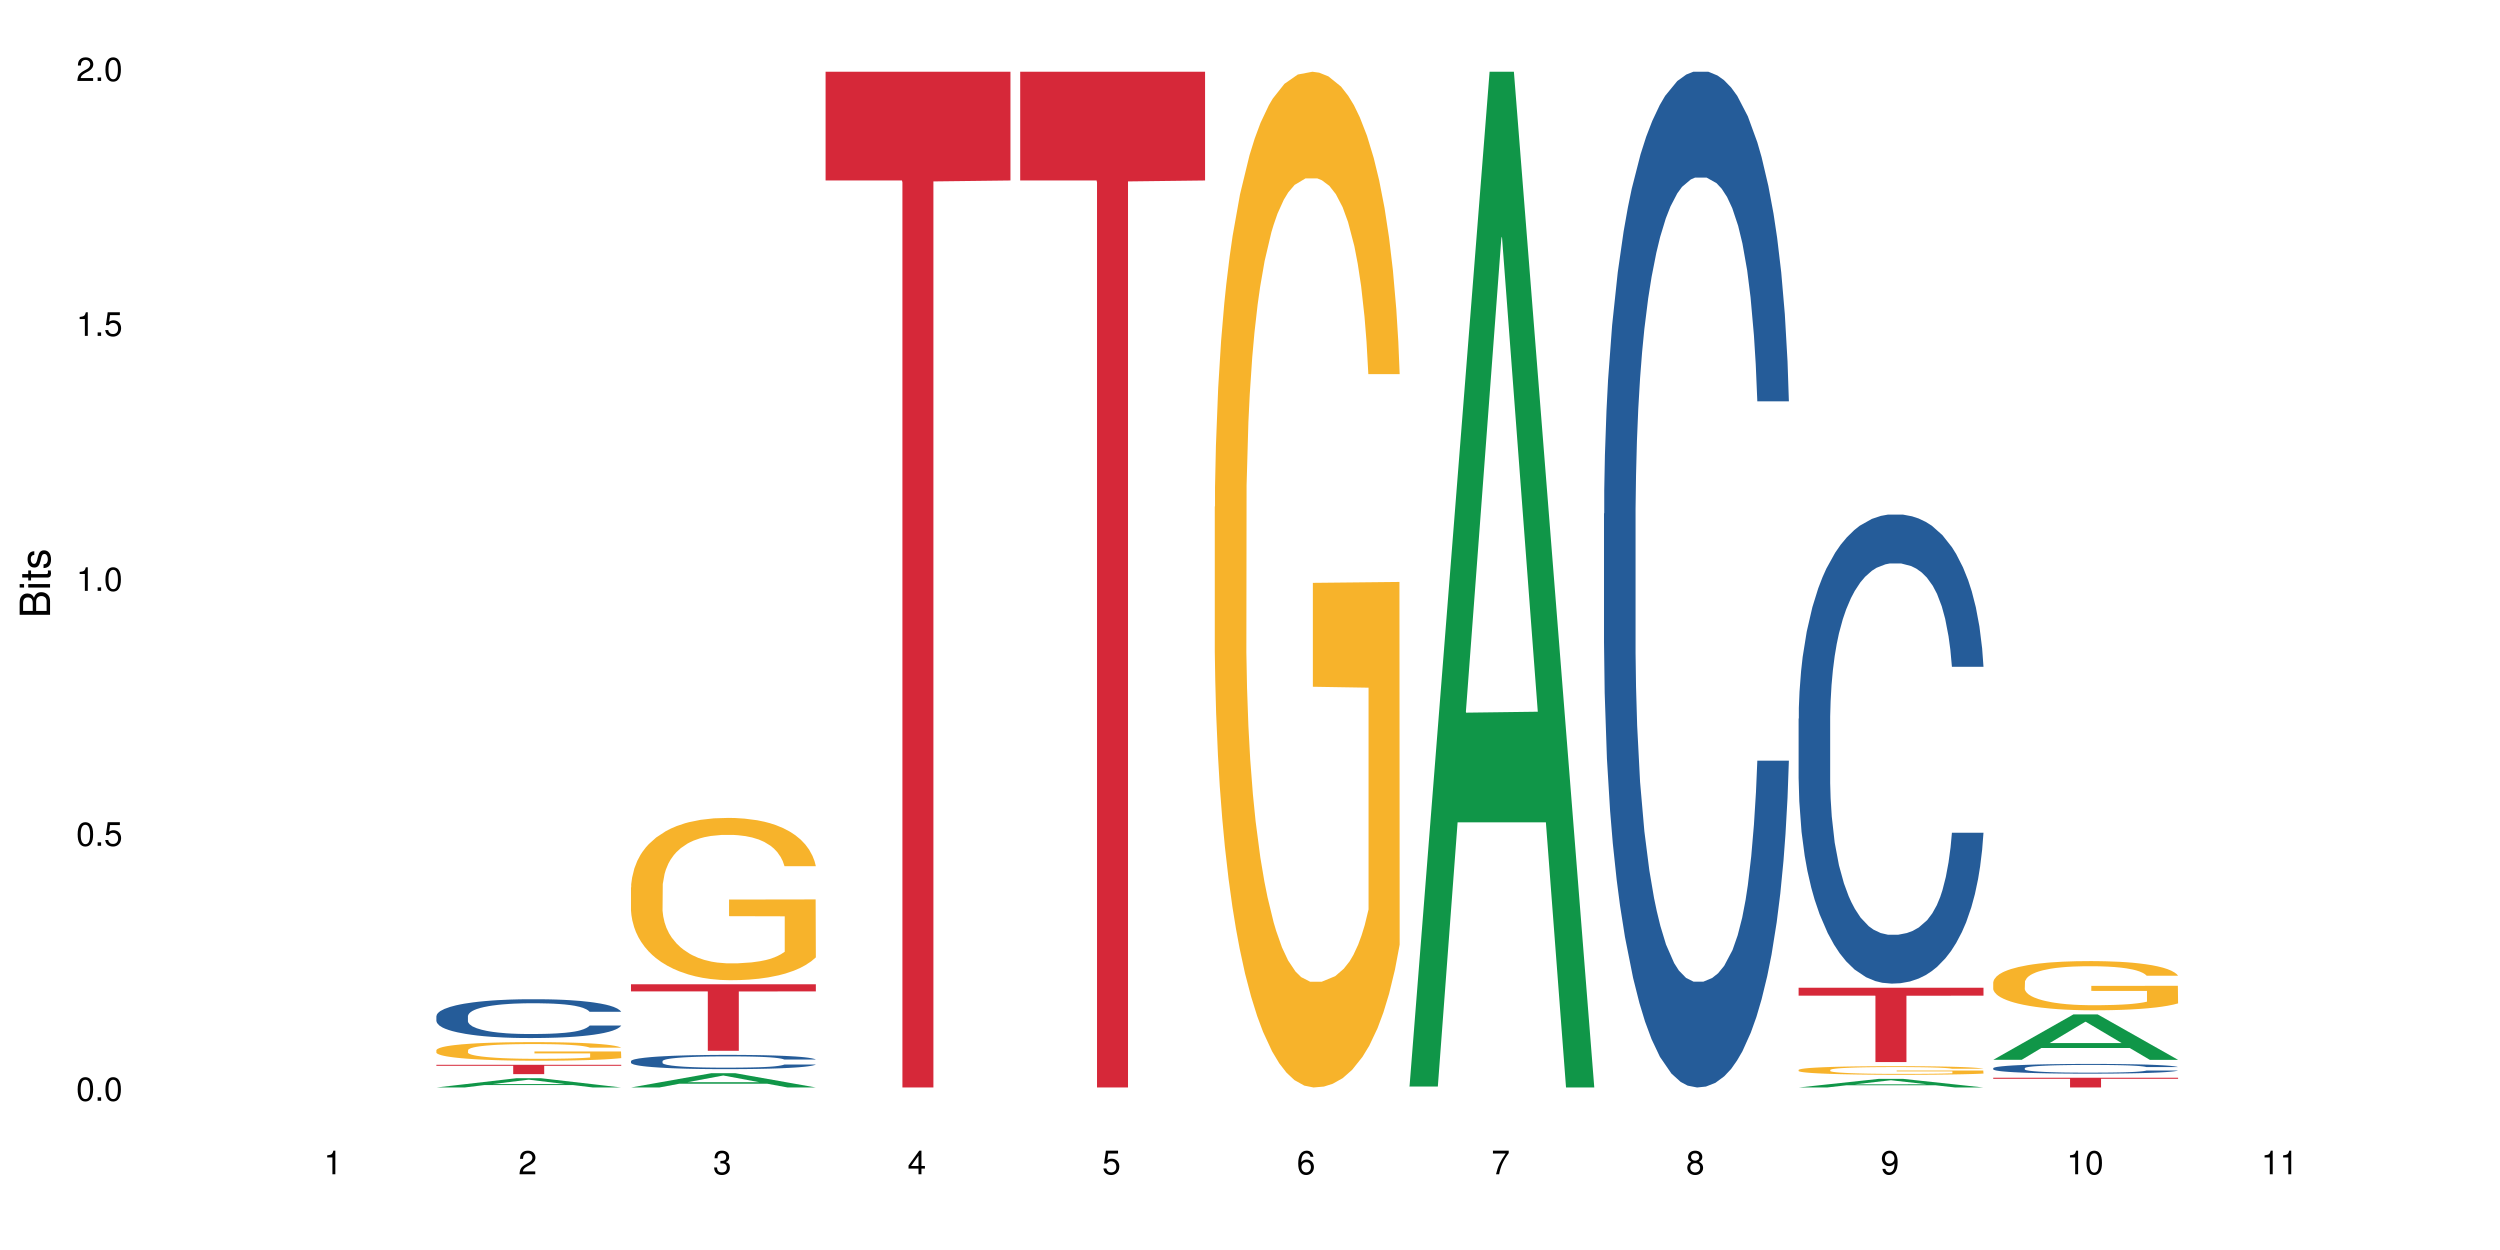 <?xml version="1.0" encoding="UTF-8"?>
<svg xmlns="http://www.w3.org/2000/svg" xmlns:xlink="http://www.w3.org/1999/xlink" width="720pt" height="360pt" viewBox="0 0 720 360" version="1.1">
<defs>
<g>
<symbol overflow="visible" id="glyph0-0">
<path style="stroke:none;" d=""/>
</symbol>
<symbol overflow="visible" id="glyph0-1">
<path style="stroke:none;" d="M 2.641 -6.797 C 2 -6.797 1.422 -6.531 1.078 -6.047 C 0.641 -5.453 0.406 -4.547 0.406 -3.297 C 0.406 -1 1.188 0.219 2.641 0.219 C 4.078 0.219 4.859 -1 4.859 -3.234 C 4.859 -4.562 4.656 -5.438 4.203 -6.047 C 3.844 -6.531 3.281 -6.797 2.641 -6.797 Z M 2.641 -6.047 C 3.547 -6.047 4 -5.125 4 -3.312 C 4 -1.375 3.562 -0.484 2.625 -0.484 C 1.734 -0.484 1.281 -1.422 1.281 -3.281 C 1.281 -5.141 1.734 -6.047 2.641 -6.047 Z M 2.641 -6.047 "/>
</symbol>
<symbol overflow="visible" id="glyph0-2">
<path style="stroke:none;" d="M 1.828 -1 L 0.828 -1 L 0.828 0 L 1.828 0 Z M 1.828 -1 "/>
</symbol>
<symbol overflow="visible" id="glyph0-3">
<path style="stroke:none;" d="M 4.562 -6.797 L 1.062 -6.797 L 0.547 -3.094 L 1.328 -3.094 C 1.719 -3.562 2.047 -3.734 2.578 -3.734 C 3.484 -3.734 4.062 -3.109 4.062 -2.094 C 4.062 -1.125 3.484 -0.531 2.578 -0.531 C 1.828 -0.531 1.375 -0.906 1.188 -1.672 L 0.328 -1.672 C 0.453 -1.109 0.547 -0.844 0.75 -0.594 C 1.125 -0.078 1.828 0.219 2.594 0.219 C 3.969 0.219 4.922 -0.781 4.922 -2.219 C 4.922 -3.562 4.031 -4.484 2.719 -4.484 C 2.25 -4.484 1.859 -4.359 1.469 -4.062 L 1.734 -5.969 L 4.562 -5.969 Z M 4.562 -6.797 "/>
</symbol>
<symbol overflow="visible" id="glyph0-4">
<path style="stroke:none;" d="M 2.484 -4.844 L 2.484 0 L 3.328 0 L 3.328 -6.797 L 2.766 -6.797 C 2.469 -5.75 2.281 -5.609 0.984 -5.453 L 0.984 -4.844 Z M 2.484 -4.844 "/>
</symbol>
<symbol overflow="visible" id="glyph0-5">
<path style="stroke:none;" d="M 4.859 -0.828 L 1.281 -0.828 C 1.359 -1.391 1.672 -1.75 2.5 -2.234 L 3.469 -2.75 C 4.406 -3.266 4.906 -3.969 4.906 -4.812 C 4.906 -5.375 4.672 -5.906 4.266 -6.266 C 3.859 -6.625 3.375 -6.797 2.719 -6.797 C 1.859 -6.797 1.219 -6.5 0.844 -5.922 C 0.609 -5.562 0.5 -5.125 0.484 -4.438 L 1.328 -4.438 C 1.359 -4.906 1.406 -5.188 1.531 -5.406 C 1.75 -5.812 2.188 -6.062 2.703 -6.062 C 3.469 -6.062 4.031 -5.516 4.031 -4.781 C 4.031 -4.25 3.719 -3.797 3.125 -3.438 L 2.234 -2.938 C 0.812 -2.141 0.406 -1.5 0.328 0 L 4.859 0 Z M 4.859 -0.828 "/>
</symbol>
<symbol overflow="visible" id="glyph0-6">
<path style="stroke:none;" d="M 2.125 -3.125 L 2.578 -3.125 C 3.516 -3.125 3.984 -2.703 3.984 -1.891 C 3.984 -1.031 3.469 -0.531 2.578 -0.531 C 1.656 -0.531 1.203 -0.984 1.156 -1.969 L 0.312 -1.969 C 0.344 -1.422 0.438 -1.078 0.609 -0.766 C 0.953 -0.109 1.625 0.219 2.547 0.219 C 3.953 0.219 4.859 -0.609 4.859 -1.906 C 4.859 -2.766 4.516 -3.25 3.703 -3.516 C 4.344 -3.766 4.656 -4.25 4.656 -4.938 C 4.656 -6.109 3.875 -6.797 2.578 -6.797 C 1.203 -6.797 0.484 -6.047 0.453 -4.609 L 1.297 -4.609 C 1.312 -5.016 1.344 -5.25 1.453 -5.453 C 1.641 -5.828 2.062 -6.062 2.594 -6.062 C 3.344 -6.062 3.797 -5.625 3.797 -4.906 C 3.797 -4.422 3.609 -4.141 3.25 -3.984 C 3.016 -3.891 2.719 -3.844 2.125 -3.844 Z M 2.125 -3.125 "/>
</symbol>
<symbol overflow="visible" id="glyph0-7">
<path style="stroke:none;" d="M 3.141 -1.625 L 3.141 0 L 3.984 0 L 3.984 -1.625 L 4.984 -1.625 L 4.984 -2.391 L 3.984 -2.391 L 3.984 -6.797 L 3.359 -6.797 L 0.266 -2.516 L 0.266 -1.625 Z M 3.141 -2.391 L 1 -2.391 L 3.141 -5.359 Z M 3.141 -2.391 "/>
</symbol>
<symbol overflow="visible" id="glyph0-8">
<path style="stroke:none;" d="M 4.781 -5.031 C 4.609 -6.141 3.891 -6.797 2.844 -6.797 C 2.094 -6.797 1.422 -6.438 1.031 -5.828 C 0.609 -5.172 0.406 -4.344 0.406 -3.094 C 0.406 -1.953 0.578 -1.234 0.984 -0.625 C 1.359 -0.078 1.953 0.219 2.703 0.219 C 3.984 0.219 4.922 -0.734 4.922 -2.078 C 4.922 -3.344 4.062 -4.234 2.844 -4.234 C 2.172 -4.234 1.641 -3.969 1.281 -3.469 C 1.281 -5.125 1.828 -6.047 2.797 -6.047 C 3.391 -6.047 3.797 -5.672 3.938 -5.031 Z M 2.734 -3.484 C 3.547 -3.484 4.062 -2.922 4.062 -2 C 4.062 -1.156 3.484 -0.531 2.703 -0.531 C 1.922 -0.531 1.328 -1.188 1.328 -2.047 C 1.328 -2.891 1.906 -3.484 2.734 -3.484 Z M 2.734 -3.484 "/>
</symbol>
<symbol overflow="visible" id="glyph0-9">
<path style="stroke:none;" d="M 4.984 -6.797 L 0.438 -6.797 L 0.438 -5.969 L 4.109 -5.969 C 2.5 -3.656 1.828 -2.234 1.328 0 L 2.219 0 C 2.594 -2.172 3.453 -4.047 4.984 -6.094 Z M 4.984 -6.797 "/>
</symbol>
<symbol overflow="visible" id="glyph0-10">
<path style="stroke:none;" d="M 3.75 -3.578 C 4.453 -4 4.688 -4.344 4.688 -4.984 C 4.688 -6.047 3.844 -6.797 2.641 -6.797 C 1.438 -6.797 0.594 -6.047 0.594 -4.984 C 0.594 -4.359 0.828 -4.016 1.516 -3.578 C 0.734 -3.203 0.359 -2.641 0.359 -1.891 C 0.359 -0.641 1.297 0.219 2.641 0.219 C 3.984 0.219 4.922 -0.641 4.922 -1.875 C 4.922 -2.641 4.531 -3.203 3.75 -3.578 Z M 2.641 -6.047 C 3.359 -6.047 3.812 -5.625 3.812 -4.969 C 3.812 -4.344 3.344 -3.922 2.641 -3.922 C 1.922 -3.922 1.453 -4.344 1.453 -4.984 C 1.453 -5.625 1.922 -6.047 2.641 -6.047 Z M 2.641 -3.203 C 3.484 -3.203 4.062 -2.672 4.062 -1.875 C 4.062 -1.062 3.484 -0.531 2.625 -0.531 C 1.797 -0.531 1.219 -1.078 1.219 -1.875 C 1.219 -2.672 1.797 -3.203 2.641 -3.203 Z M 2.641 -3.203 "/>
</symbol>
<symbol overflow="visible" id="glyph0-11">
<path style="stroke:none;" d="M 0.516 -1.547 C 0.672 -0.438 1.406 0.219 2.438 0.219 C 3.188 0.219 3.859 -0.141 4.266 -0.75 C 4.688 -1.406 4.891 -2.25 4.891 -3.484 C 4.891 -4.625 4.703 -5.359 4.312 -5.953 C 3.938 -6.5 3.344 -6.797 2.594 -6.797 C 1.297 -6.797 0.359 -5.844 0.359 -4.516 C 0.359 -3.25 1.234 -2.344 2.453 -2.344 C 3.094 -2.344 3.562 -2.578 4.016 -3.109 C 4 -1.453 3.469 -0.531 2.5 -0.531 C 1.906 -0.531 1.484 -0.906 1.359 -1.547 Z M 2.578 -6.062 C 3.375 -6.062 3.969 -5.406 3.969 -4.531 C 3.969 -3.688 3.375 -3.094 2.547 -3.094 C 1.734 -3.094 1.234 -3.672 1.234 -4.578 C 1.234 -5.438 1.797 -6.062 2.578 -6.062 Z M 2.578 -6.062 "/>
</symbol>
<symbol overflow="visible" id="glyph1-0">
<path style="stroke:none;" d=""/>
</symbol>
<symbol overflow="visible" id="glyph1-1">
<path style="stroke:none;" d="M 0 -0.953 L 0 -4.891 C 0 -5.719 -0.234 -6.344 -0.734 -6.797 C -1.188 -7.234 -1.812 -7.469 -2.5 -7.469 C -3.547 -7.469 -4.188 -7 -4.625 -5.875 C -4.984 -6.672 -5.641 -7.094 -6.531 -7.094 C -7.156 -7.094 -7.734 -6.859 -8.141 -6.391 C -8.562 -5.938 -8.75 -5.344 -8.75 -4.5 L -8.75 -0.953 Z M -4.984 -2.062 L -7.766 -2.062 L -7.766 -4.219 C -7.766 -4.844 -7.688 -5.203 -7.453 -5.5 C -7.219 -5.812 -6.859 -5.969 -6.375 -5.969 C -5.906 -5.969 -5.531 -5.812 -5.297 -5.5 C -5.062 -5.203 -4.984 -4.844 -4.984 -4.219 Z M -0.984 -2.062 L -4 -2.062 L -4 -4.781 C -4 -5.328 -3.859 -5.688 -3.578 -5.953 C -3.297 -6.219 -2.922 -6.359 -2.484 -6.359 C -2.062 -6.359 -1.688 -6.219 -1.406 -5.953 C -1.109 -5.688 -0.984 -5.328 -0.984 -4.781 Z M -0.984 -2.062 "/>
</symbol>
<symbol overflow="visible" id="glyph1-2">
<path style="stroke:none;" d="M -6.281 -1.797 L -6.281 -0.797 L 0 -0.797 L 0 -1.797 Z M -8.75 -1.797 L -8.75 -0.797 L -7.484 -0.797 L -7.484 -1.797 Z M -8.75 -1.797 "/>
</symbol>
<symbol overflow="visible" id="glyph1-3">
<path style="stroke:none;" d="M -6.281 -3.047 L -6.281 -2.016 L -8.016 -2.016 L -8.016 -1.016 L -6.281 -1.016 L -6.281 -0.172 L -5.469 -0.172 L -5.469 -1.016 L -0.719 -1.016 C -0.078 -1.016 0.281 -1.453 0.281 -2.234 C 0.281 -2.469 0.25 -2.719 0.188 -3.047 L -0.641 -3.047 C -0.609 -2.922 -0.594 -2.766 -0.594 -2.562 C -0.594 -2.141 -0.719 -2.016 -1.156 -2.016 L -5.469 -2.016 L -5.469 -3.047 Z M -6.281 -3.047 "/>
</symbol>
<symbol overflow="visible" id="glyph1-4">
<path style="stroke:none;" d="M -4.531 -5.25 C -5.766 -5.25 -6.469 -4.422 -6.469 -2.969 C -6.469 -1.516 -5.719 -0.562 -4.547 -0.562 C -3.562 -0.562 -3.094 -1.062 -2.734 -2.562 L -2.516 -3.484 C -2.344 -4.188 -2.094 -4.469 -1.625 -4.469 C -1.047 -4.469 -0.641 -3.875 -0.641 -3 C -0.641 -2.453 -0.797 -2 -1.062 -1.75 C -1.25 -1.594 -1.422 -1.531 -1.875 -1.469 L -1.875 -0.406 C -0.422 -0.453 0.281 -1.266 0.281 -2.922 C 0.281 -4.5 -0.5 -5.516 -1.719 -5.516 C -2.656 -5.516 -3.172 -4.984 -3.469 -3.734 L -3.703 -2.766 C -3.891 -1.953 -4.156 -1.609 -4.594 -1.609 C -5.172 -1.609 -5.547 -2.125 -5.547 -2.938 C -5.547 -3.75 -5.203 -4.172 -4.531 -4.203 Z M -4.531 -5.25 "/>
</symbol>
</g>
</defs>
<g id="surface109020">
<rect x="0" y="0" width="720" height="360" style="fill:rgb(100%,100%,100%);fill-opacity:1;stroke:none;"/>
<path style=" stroke:none;fill-rule:nonzero;fill:rgb(6.275%,58.824%,28.235%);fill-opacity:1;" d="M 125.676 313.191 L 125.734 313.191 L 148.77 310.52 L 155.77 310.52 L 178.918 313.195 L 170.785 313.195 L 164.984 312.496 L 139.555 312.496 L 133.867 313.191 L 125.676 313.191 L 142 312.207 L 162.652 312.207 L 152.355 310.957 L 152.242 310.953 L 152.129 310.961 L 141.945 312.207 L 142 312.207 Z M 125.676 313.191 "/>
<path style=" stroke:none;fill-rule:nonzero;fill:rgb(14.51%,36.078%,60%);fill-opacity:1;" d="M 125.676 292.645 L 125.742 292.633 L 125.742 292.387 L 125.934 292 L 126.391 291.512 L 126.844 291.172 L 128.012 290.57 L 129.637 289.988 L 131.324 289.539 L 132.559 289.273 L 133.664 289.066 L 136.195 288.691 L 137.816 288.496 L 139.57 288.324 L 141.715 288.148 L 143.273 288.047 L 146.777 287.883 L 149.375 287.812 L 151.391 287.781 L 155.738 287.781 L 158.336 287.82 L 160.219 287.871 L 162.297 287.953 L 164.051 288.047 L 167.102 288.27 L 169.828 288.559 L 171.062 288.723 L 173.012 289.039 L 174.504 289.344 L 175.543 289.609 L 176.711 289.988 L 177.75 290.449 L 178.531 290.969 L 178.918 291.406 L 169.828 291.406 L 169.375 291 L 168.855 290.684 L 167.883 290.262 L 166.906 289.969 L 165.543 289.672 L 164.309 289.477 L 162.621 289.281 L 161.129 289.16 L 159.57 289.066 L 158.078 289.008 L 155.219 288.945 L 151.906 288.945 L 150.676 288.965 L 148.141 289.047 L 146.777 289.121 L 144.832 289.262 L 143.469 289.395 L 141.844 289.598 L 140.738 289.773 L 139.375 290.039 L 138.402 290.273 L 137.297 290.609 L 136.648 290.867 L 136.066 291.152 L 135.547 291.488 L 135.156 291.848 L 134.895 292.227 L 134.766 292.594 L 134.766 294.176 L 134.895 294.543 L 135.219 294.973 L 136.066 295.598 L 137.297 296.137 L 138.727 296.566 L 140.09 296.875 L 140.871 297.016 L 141.91 297.18 L 143.531 297.383 L 145.871 297.59 L 147.234 297.672 L 149.312 297.754 L 151.453 297.793 L 154.312 297.793 L 156.844 297.754 L 158.531 297.703 L 160.285 297.621 L 162.688 297.445 L 164.18 297.281 L 165.48 297.09 L 166.453 296.895 L 167.102 296.73 L 168.074 296.414 L 168.855 296.066 L 169.441 295.711 L 169.828 295.363 L 178.918 295.363 L 178.531 295.77 L 177.945 296.168 L 177.363 296.465 L 176.453 296.824 L 175.414 297.141 L 173.922 297.496 L 172.688 297.73 L 171.062 297.988 L 169.57 298.18 L 167.945 298.355 L 165.543 298.559 L 163.984 298.66 L 162.297 298.754 L 160.285 298.836 L 157.754 298.906 L 155.023 298.949 L 152.492 298.957 L 149.766 298.938 L 147.754 298.898 L 145.09 298.805 L 141.777 298.621 L 139.375 298.426 L 137.492 298.234 L 135.871 298.027 L 134.051 297.754 L 131.715 297.305 L 130.285 296.957 L 129.312 296.668 L 128.207 296.27 L 127.43 295.914 L 126.52 295.34 L 125.871 294.617 L 125.676 294.055 Z M 125.676 292.645 "/>
<path style=" stroke:none;fill-rule:nonzero;fill:rgb(96.863%,70.196%,16.863%);fill-opacity:1;" d="M 125.676 302.43 L 125.742 302.422 L 125.742 302.324 L 126 302.105 L 126.648 301.801 L 127.492 301.551 L 128.402 301.355 L 128.988 301.254 L 129.961 301.105 L 130.805 301 L 132.949 300.777 L 135.676 300.574 L 137.168 300.484 L 138.855 300.402 L 141.258 300.309 L 142.363 300.273 L 145.738 300.195 L 149.57 300.148 L 153.793 300.133 L 155.738 300.137 L 158.402 300.156 L 162.039 300.211 L 164.117 300.262 L 165.738 300.309 L 167.426 300.371 L 169.504 300.469 L 171.453 300.59 L 173.012 300.707 L 174.57 300.852 L 175.867 301.008 L 176.973 301.18 L 177.945 301.387 L 178.531 301.559 L 178.918 301.727 L 169.895 301.727 L 169.375 301.559 L 168.789 301.426 L 167.816 301.262 L 166.844 301.145 L 165.867 301.055 L 164.051 300.926 L 162.492 300.848 L 160.543 300.777 L 158.66 300.734 L 156.52 300.707 L 155.219 300.695 L 151.777 300.695 L 148.66 300.73 L 146.844 300.77 L 145.543 300.809 L 143.727 300.883 L 142.621 300.941 L 141.973 300.98 L 140.027 301.133 L 138.727 301.27 L 138.012 301.363 L 137.105 301.508 L 136.453 301.641 L 135.738 301.836 L 135.352 301.984 L 134.832 302.316 L 134.766 303.195 L 134.961 303.383 L 135.352 303.582 L 135.871 303.758 L 136.648 303.945 L 137.43 304.086 L 138.793 304.277 L 139.961 304.406 L 140.871 304.488 L 142.621 304.621 L 143.336 304.664 L 145.023 304.754 L 146.777 304.82 L 148.922 304.879 L 150.543 304.91 L 153.141 304.934 L 156.453 304.934 L 160.348 304.906 L 162.816 304.867 L 164.504 304.828 L 165.609 304.793 L 166.973 304.738 L 167.945 304.691 L 168.855 304.637 L 169.961 304.551 L 169.961 303.383 L 153.922 303.379 L 153.922 302.828 L 178.855 302.824 L 178.918 304.738 L 177.555 304.871 L 175.867 305 L 174.246 305.098 L 172.555 305.18 L 170.152 305.273 L 168.207 305.332 L 165.219 305.398 L 162.492 305.445 L 159.637 305.473 L 157.102 305.488 L 154.117 305.492 L 151.453 305.484 L 148.598 305.453 L 146.324 305.414 L 144.246 305.363 L 142.168 305.301 L 139.57 305.199 L 137.883 305.117 L 136.129 305.012 L 134.375 304.891 L 132.816 304.758 L 131.777 304.656 L 130.742 304.539 L 129.637 304.391 L 128.598 304.227 L 127.82 304.074 L 127.105 303.902 L 126.586 303.738 L 126.066 303.52 L 125.805 303.344 L 125.676 303.191 Z M 125.676 302.43 "/>
<path style=" stroke:none;fill-rule:nonzero;fill:rgb(83.922%,15.686%,22.353%);fill-opacity:1;" d="M 125.676 306.668 L 178.918 306.668 L 178.918 306.953 L 156.73 306.957 L 156.73 309.344 L 147.801 309.344 L 147.801 306.957 L 147.672 306.953 L 125.676 306.953 Z M 125.676 306.668 "/>
<path style=" stroke:none;fill-rule:nonzero;fill:rgb(6.275%,58.824%,28.235%);fill-opacity:1;" d="M 181.723 313.191 L 181.777 313.188 L 204.816 309.09 L 211.812 309.09 L 234.965 313.195 L 226.832 313.195 L 221.031 312.125 L 195.602 312.125 L 189.914 313.191 L 181.723 313.191 L 198.047 311.68 L 218.695 311.676 L 208.402 309.762 L 208.289 309.758 L 208.172 309.77 L 197.992 311.676 L 198.047 311.68 Z M 181.723 313.191 "/>
<path style=" stroke:none;fill-rule:nonzero;fill:rgb(14.51%,36.078%,60%);fill-opacity:1;" d="M 181.723 305.594 L 181.785 305.594 L 181.785 305.5 L 181.98 305.359 L 182.438 305.18 L 182.891 305.055 L 184.059 304.832 L 185.684 304.621 L 187.371 304.453 L 188.605 304.355 L 189.707 304.281 L 192.242 304.145 L 193.863 304.07 L 195.617 304.008 L 197.762 303.945 L 199.32 303.906 L 202.824 303.848 L 205.422 303.82 L 207.434 303.809 L 211.785 303.809 L 214.383 303.824 L 216.266 303.844 L 218.344 303.871 L 220.098 303.906 L 223.148 303.988 L 225.875 304.094 L 227.109 304.156 L 229.059 304.27 L 230.551 304.383 L 231.59 304.48 L 232.758 304.621 L 233.797 304.789 L 234.578 304.98 L 234.965 305.141 L 225.875 305.141 L 225.422 304.992 L 224.902 304.875 L 223.926 304.723 L 222.953 304.613 L 221.59 304.504 L 220.355 304.434 L 218.668 304.359 L 217.176 304.316 L 215.617 304.281 L 214.121 304.258 L 211.266 304.238 L 207.953 304.238 L 206.723 304.246 L 204.188 304.273 L 202.824 304.301 L 200.875 304.352 L 199.512 304.402 L 197.891 304.477 L 196.785 304.539 L 195.422 304.637 L 194.449 304.727 L 193.344 304.848 L 192.695 304.941 L 192.109 305.047 L 191.59 305.172 L 191.203 305.305 L 190.941 305.441 L 190.812 305.578 L 190.812 306.16 L 190.941 306.293 L 191.266 306.453 L 192.109 306.68 L 193.344 306.879 L 194.773 307.035 L 196.137 307.148 L 196.918 307.203 L 197.953 307.262 L 199.578 307.336 L 201.914 307.414 L 203.281 307.441 L 205.355 307.473 L 207.5 307.488 L 210.355 307.488 L 212.891 307.473 L 214.578 307.453 L 216.332 307.422 L 218.734 307.359 L 220.227 307.301 L 221.523 307.227 L 222.5 307.156 L 223.148 307.098 L 224.121 306.98 L 224.902 306.852 L 225.484 306.723 L 225.875 306.594 L 234.965 306.594 L 234.578 306.742 L 233.992 306.891 L 233.406 307 L 232.5 307.129 L 231.461 307.246 L 229.965 307.379 L 228.734 307.465 L 227.109 307.559 L 225.617 307.629 L 223.992 307.695 L 221.59 307.77 L 220.031 307.805 L 218.344 307.84 L 216.332 307.871 L 213.797 307.895 L 211.07 307.91 L 208.539 307.914 L 205.812 307.906 L 203.801 307.891 L 201.137 307.859 L 197.824 307.793 L 195.422 307.719 L 193.539 307.648 L 191.918 307.574 L 190.098 307.473 L 187.762 307.309 L 186.332 307.18 L 185.359 307.074 L 184.254 306.93 L 183.477 306.797 L 182.566 306.586 L 181.918 306.32 L 181.723 306.113 Z M 181.723 305.594 "/>
<path style=" stroke:none;fill-rule:nonzero;fill:rgb(96.863%,70.196%,16.863%);fill-opacity:1;" d="M 181.723 255.574 L 181.785 255.531 L 181.785 254.68 L 182.047 252.758 L 182.695 250.109 L 183.539 247.934 L 184.449 246.227 L 185.035 245.328 L 186.008 244.047 L 186.852 243.109 L 188.996 241.188 L 191.723 239.395 L 193.215 238.625 L 194.902 237.902 L 197.305 237.09 L 198.41 236.793 L 201.785 236.109 L 205.617 235.68 L 209.836 235.555 L 211.785 235.594 L 214.449 235.766 L 218.082 236.234 L 220.16 236.664 L 221.785 237.09 L 223.473 237.645 L 225.551 238.5 L 227.5 239.523 L 229.059 240.547 L 230.617 241.828 L 231.914 243.195 L 233.02 244.688 L 233.992 246.48 L 234.578 247.977 L 234.965 249.469 L 225.941 249.469 L 225.422 247.977 L 224.836 246.824 L 223.863 245.414 L 222.891 244.391 L 221.914 243.578 L 220.098 242.469 L 218.539 241.785 L 216.59 241.188 L 214.707 240.805 L 212.566 240.547 L 211.266 240.461 L 207.824 240.461 L 204.707 240.762 L 202.891 241.102 L 201.59 241.445 L 199.773 242.086 L 198.668 242.598 L 198.02 242.938 L 196.07 244.262 L 194.773 245.457 L 194.059 246.27 L 193.148 247.551 L 192.5 248.703 L 191.785 250.41 L 191.398 251.691 L 190.879 254.594 L 190.812 262.277 L 191.008 263.898 L 191.398 265.648 L 191.918 267.188 L 192.695 268.809 L 193.477 270.047 L 194.84 271.711 L 196.008 272.82 L 196.918 273.547 L 198.668 274.699 L 199.383 275.086 L 201.07 275.852 L 202.824 276.449 L 204.969 276.965 L 206.59 277.219 L 209.188 277.434 L 212.5 277.434 L 216.395 277.176 L 218.863 276.836 L 220.551 276.492 L 221.656 276.195 L 223.02 275.727 L 223.992 275.297 L 224.902 274.828 L 226.004 274.102 L 226.004 263.898 L 209.969 263.855 L 209.969 259.074 L 234.902 259.031 L 234.965 275.727 L 233.602 276.879 L 231.914 277.988 L 230.293 278.84 L 228.602 279.566 L 226.199 280.379 L 224.254 280.891 L 221.266 281.488 L 218.539 281.871 L 215.68 282.129 L 213.148 282.258 L 210.164 282.301 L 207.5 282.215 L 204.645 281.957 L 202.371 281.617 L 200.293 281.188 L 198.215 280.633 L 195.617 279.738 L 193.93 279.012 L 192.176 278.117 L 190.422 277.047 L 188.863 275.895 L 187.824 275 L 186.785 273.977 L 185.684 272.695 L 184.645 271.242 L 183.863 269.918 L 183.152 268.426 L 182.633 267.016 L 182.113 265.094 L 181.852 263.559 L 181.723 262.234 Z M 181.723 255.574 "/>
<path style=" stroke:none;fill-rule:nonzero;fill:rgb(83.922%,15.686%,22.353%);fill-opacity:1;" d="M 181.723 283.473 L 234.965 283.473 L 234.965 285.523 L 212.777 285.543 L 212.777 302.633 L 203.848 302.633 L 203.848 285.562 L 203.719 285.523 L 181.723 285.523 Z M 181.723 283.473 "/>
<path style=" stroke:none;fill-rule:nonzero;fill:rgb(83.922%,15.686%,22.353%);fill-opacity:1;" d="M 237.77 20.664 L 291.012 20.664 L 291.012 51.977 L 268.82 52.25 L 268.82 313.195 L 259.895 313.195 L 259.895 52.527 L 259.766 51.977 L 237.77 51.977 Z M 237.77 20.664 "/>
<path style=" stroke:none;fill-rule:nonzero;fill:rgb(83.922%,15.686%,22.353%);fill-opacity:1;" d="M 293.816 20.664 L 347.059 20.664 L 347.059 51.977 L 324.867 52.25 L 324.867 313.195 L 315.941 313.195 L 315.941 52.527 L 315.812 51.977 L 293.816 51.977 Z M 293.816 20.664 "/>
<path style=" stroke:none;fill-rule:nonzero;fill:rgb(96.863%,70.196%,16.863%);fill-opacity:1;" d="M 349.859 145.957 L 349.926 145.691 L 349.926 140.348 L 350.188 128.324 L 350.836 111.762 L 351.68 98.137 L 352.59 87.453 L 353.172 81.84 L 354.148 73.828 L 354.992 67.949 L 357.133 55.926 L 359.859 44.707 L 361.355 39.898 L 363.043 35.355 L 365.445 30.281 L 366.547 28.41 L 369.926 24.137 L 373.758 21.465 L 377.977 20.664 L 379.926 20.93 L 382.586 22 L 386.223 24.938 L 388.301 27.609 L 389.926 30.281 L 391.613 33.754 L 393.691 39.098 L 395.637 45.508 L 397.195 51.918 L 398.754 59.934 L 400.055 68.484 L 401.156 77.832 L 402.133 89.055 L 402.715 98.406 L 403.105 107.754 L 394.078 107.754 L 393.559 98.406 L 392.977 91.191 L 392 82.375 L 391.027 75.965 L 390.055 70.887 L 388.234 63.941 L 386.676 59.668 L 384.73 55.926 L 382.848 53.523 L 380.703 51.918 L 379.406 51.387 L 375.965 51.387 L 372.848 53.254 L 371.027 55.395 L 369.73 57.531 L 367.914 61.539 L 366.809 64.742 L 366.16 66.879 L 364.211 75.164 L 362.914 82.641 L 362.199 87.719 L 361.289 95.734 L 360.641 102.945 L 359.926 113.633 L 359.535 121.648 L 359.016 139.812 L 358.953 187.902 L 359.145 198.055 L 359.535 209.008 L 360.055 218.625 L 360.836 228.773 L 361.613 236.523 L 362.977 246.941 L 364.145 253.887 L 365.055 258.43 L 366.809 265.641 L 367.523 268.047 L 369.211 272.855 L 370.965 276.598 L 373.105 279.801 L 374.73 281.406 L 377.328 282.742 L 380.641 282.742 L 384.535 281.137 L 387.004 279 L 388.691 276.863 L 389.793 274.992 L 391.156 272.055 L 392.133 269.383 L 393.039 266.445 L 394.145 261.902 L 394.145 198.055 L 378.105 197.785 L 378.105 167.863 L 403.039 167.598 L 403.105 272.055 L 401.742 279.266 L 400.055 286.215 L 398.43 291.555 L 396.742 296.098 L 394.34 301.176 L 392.391 304.379 L 389.406 308.121 L 386.676 310.523 L 383.82 312.129 L 381.289 312.93 L 378.301 313.195 L 375.641 312.66 L 372.781 311.059 L 370.508 308.922 L 368.434 306.25 L 366.355 302.777 L 363.758 297.168 L 362.066 292.625 L 360.316 287.016 L 358.562 280.336 L 357.004 273.121 L 355.965 267.512 L 354.926 261.102 L 353.82 253.086 L 352.781 244.004 L 352.004 235.723 L 351.289 226.371 L 350.77 217.555 L 350.25 205.531 L 349.992 195.914 L 349.859 187.633 Z M 349.859 145.957 "/>
<path style=" stroke:none;fill-rule:nonzero;fill:rgb(6.275%,58.824%,28.235%);fill-opacity:1;" d="M 405.906 312.922 L 405.965 312.645 L 429.004 20.664 L 436 20.664 L 459.152 313.195 L 451.016 313.195 L 445.215 236.836 L 419.789 236.836 L 414.098 312.922 L 405.906 312.922 L 422.234 205.246 L 442.883 204.973 L 432.586 68.457 L 432.473 68.184 L 432.359 69.008 L 422.176 204.973 L 422.234 205.246 Z M 405.906 312.922 "/>
<path style=" stroke:none;fill-rule:nonzero;fill:rgb(14.51%,36.078%,60%);fill-opacity:1;" d="M 461.953 147.945 L 462.02 147.676 L 462.02 141.258 L 462.215 131.098 L 462.668 118.262 L 463.121 109.438 L 464.293 93.664 L 465.914 78.422 L 467.602 66.656 L 468.836 59.703 L 469.941 54.355 L 472.473 44.461 L 474.098 39.379 L 475.848 34.836 L 477.992 30.289 L 479.551 27.617 L 483.059 23.336 L 485.652 21.465 L 487.668 20.664 L 492.016 20.664 L 494.613 21.734 L 496.496 23.07 L 498.574 25.207 L 500.328 27.617 L 503.379 33.5 L 506.109 40.984 L 507.34 45.262 L 509.289 53.555 L 510.781 61.574 L 511.82 68.527 L 512.992 78.422 L 514.027 90.453 L 514.809 104.09 L 515.199 115.59 L 506.109 115.59 L 505.652 104.895 L 505.133 96.605 L 504.16 85.641 L 503.188 77.887 L 501.82 70.133 L 500.59 65.051 L 498.898 59.969 L 497.406 56.762 L 495.848 54.355 L 494.355 52.75 L 491.496 51.145 L 488.188 51.145 L 486.953 51.68 L 484.422 53.82 L 483.059 55.691 L 481.109 59.438 L 479.746 62.91 L 478.121 68.258 L 477.02 72.805 L 475.656 79.758 L 474.68 85.906 L 473.578 94.73 L 472.926 101.418 L 472.344 108.902 L 471.824 117.727 L 471.434 127.086 L 471.176 136.98 L 471.043 146.605 L 471.043 188.055 L 471.176 197.68 L 471.5 208.91 L 472.344 225.223 L 473.578 239.395 L 475.004 250.625 L 476.367 258.648 L 477.148 262.391 L 478.188 266.668 L 479.809 272.016 L 482.148 277.363 L 483.512 279.504 L 485.59 281.645 L 487.73 282.711 L 490.59 282.711 L 493.121 281.645 L 494.809 280.305 L 496.562 278.168 L 498.965 273.621 L 500.457 269.344 L 501.758 264.262 L 502.73 259.18 L 503.379 254.902 L 504.355 246.613 L 505.133 237.523 L 505.719 228.164 L 506.109 219.07 L 515.199 219.07 L 514.809 229.77 L 514.223 240.195 L 513.641 247.949 L 512.73 257.309 L 511.691 265.598 L 510.199 274.957 L 508.965 281.109 L 507.34 287.793 L 505.848 292.875 L 504.223 297.418 L 501.82 302.766 L 500.262 305.441 L 498.574 307.848 L 496.562 309.988 L 494.031 311.859 L 491.305 312.93 L 488.77 313.195 L 486.043 312.66 L 484.031 311.59 L 481.367 309.184 L 478.059 304.371 L 475.656 299.293 L 473.77 294.211 L 472.148 288.863 L 470.332 281.645 L 467.992 269.879 L 466.562 260.785 L 465.59 253.297 L 464.484 242.871 L 463.707 233.512 L 462.797 218.539 L 462.148 199.551 L 461.953 184.844 Z M 461.953 147.945 "/>
<path style=" stroke:none;fill-rule:nonzero;fill:rgb(6.275%,58.824%,28.235%);fill-opacity:1;" d="M 518 313.195 L 518.059 313.191 L 541.094 310.715 L 548.094 310.715 L 571.246 313.195 L 563.109 313.195 L 557.309 312.547 L 531.879 312.547 L 526.191 313.195 L 518 313.195 L 534.324 312.281 L 554.977 312.277 L 544.68 311.121 L 544.566 311.117 L 544.453 311.125 L 534.27 312.277 L 534.324 312.281 Z M 518 313.195 "/>
<path style=" stroke:none;fill-rule:nonzero;fill:rgb(14.51%,36.078%,60%);fill-opacity:1;" d="M 518 206.98 L 518.066 206.855 L 518.066 203.891 L 518.262 199.199 L 518.715 193.273 L 519.168 189.199 L 520.336 181.914 L 521.961 174.875 L 523.648 169.441 L 524.883 166.234 L 525.988 163.762 L 528.52 159.195 L 530.141 156.848 L 531.895 154.75 L 534.039 152.652 L 535.598 151.414 L 539.102 149.441 L 541.699 148.574 L 543.715 148.207 L 548.062 148.207 L 550.66 148.699 L 552.543 149.316 L 554.621 150.305 L 556.375 151.414 L 559.426 154.133 L 562.152 157.59 L 563.387 159.566 L 565.336 163.395 L 566.828 167.098 L 567.867 170.309 L 569.035 174.875 L 570.074 180.434 L 570.855 186.73 L 571.246 192.039 L 562.152 192.039 L 561.699 187.102 L 561.18 183.273 L 560.207 178.211 L 559.23 174.629 L 557.867 171.047 L 556.633 168.703 L 554.945 166.355 L 553.453 164.875 L 551.895 163.762 L 550.402 163.023 L 547.543 162.281 L 544.234 162.281 L 543 162.527 L 540.465 163.516 L 539.102 164.379 L 537.156 166.109 L 535.793 167.715 L 534.168 170.184 L 533.062 172.281 L 531.699 175.492 L 530.727 178.332 L 529.621 182.406 L 528.973 185.496 L 528.391 188.953 L 527.871 193.027 L 527.48 197.348 L 527.219 201.918 L 527.09 206.363 L 527.09 225.5 L 527.219 229.945 L 527.547 235.133 L 528.391 242.664 L 529.621 249.207 L 531.051 254.395 L 532.414 258.098 L 533.195 259.824 L 534.234 261.801 L 535.855 264.27 L 538.195 266.742 L 539.559 267.727 L 541.637 268.715 L 543.777 269.211 L 546.637 269.211 L 549.168 268.715 L 550.855 268.098 L 552.609 267.109 L 555.012 265.012 L 556.504 263.035 L 557.805 260.691 L 558.777 258.344 L 559.426 256.367 L 560.402 252.543 L 561.18 248.344 L 561.766 244.02 L 562.152 239.824 L 571.246 239.824 L 570.855 244.762 L 570.27 249.578 L 569.688 253.16 L 568.777 257.48 L 567.738 261.309 L 566.246 265.629 L 565.012 268.469 L 563.387 271.555 L 561.895 273.902 L 560.27 276 L 557.867 278.469 L 556.309 279.707 L 554.621 280.816 L 552.609 281.805 L 550.078 282.668 L 547.348 283.164 L 544.816 283.285 L 542.09 283.039 L 540.078 282.547 L 537.414 281.434 L 534.102 279.211 L 531.699 276.867 L 529.816 274.52 L 528.195 272.051 L 526.375 268.715 L 524.039 263.285 L 522.609 259.086 L 521.637 255.629 L 520.531 250.812 L 519.754 246.492 L 518.844 239.578 L 518.195 230.809 L 518 224.02 Z M 518 206.98 "/>
<path style=" stroke:none;fill-rule:nonzero;fill:rgb(96.863%,70.196%,16.863%);fill-opacity:1;" d="M 518 308.121 L 518.066 308.121 L 518.066 308.074 L 518.324 307.973 L 518.973 307.832 L 519.816 307.715 L 520.727 307.625 L 521.312 307.578 L 522.285 307.512 L 523.129 307.461 L 525.273 307.359 L 528 307.262 L 529.492 307.223 L 531.18 307.184 L 533.582 307.141 L 534.688 307.125 L 538.062 307.09 L 541.895 307.066 L 546.117 307.059 L 548.062 307.062 L 550.727 307.07 L 554.363 307.094 L 556.441 307.117 L 558.062 307.141 L 559.75 307.172 L 561.828 307.215 L 563.777 307.27 L 565.336 307.324 L 566.895 307.391 L 568.191 307.465 L 569.297 307.543 L 570.27 307.641 L 570.855 307.719 L 571.246 307.797 L 562.219 307.797 L 561.699 307.719 L 561.113 307.656 L 560.141 307.582 L 559.168 307.527 L 558.191 307.484 L 556.375 307.426 L 554.816 307.391 L 552.867 307.359 L 550.984 307.34 L 548.844 307.324 L 547.543 307.32 L 544.102 307.32 L 540.984 307.336 L 539.168 307.355 L 537.871 307.371 L 536.051 307.406 L 534.949 307.434 L 534.297 307.453 L 532.352 307.523 L 531.051 307.586 L 530.336 307.629 L 529.43 307.695 L 528.777 307.758 L 528.066 307.848 L 527.676 307.914 L 527.156 308.07 L 527.09 308.477 L 527.285 308.562 L 527.676 308.656 L 528.195 308.738 L 528.973 308.824 L 529.754 308.891 L 531.117 308.977 L 532.285 309.039 L 533.195 309.074 L 534.949 309.137 L 535.66 309.156 L 537.352 309.199 L 539.102 309.23 L 541.246 309.258 L 542.867 309.27 L 545.465 309.281 L 548.777 309.281 L 552.672 309.27 L 555.141 309.25 L 556.828 309.23 L 557.934 309.215 L 559.297 309.191 L 560.27 309.168 L 561.18 309.145 L 562.285 309.105 L 562.285 308.562 L 546.246 308.562 L 546.246 308.309 L 571.18 308.305 L 571.246 309.191 L 569.879 309.254 L 568.191 309.312 L 566.57 309.355 L 564.883 309.395 L 562.477 309.438 L 560.531 309.465 L 557.543 309.496 L 554.816 309.516 L 551.961 309.531 L 549.426 309.539 L 546.441 309.539 L 543.777 309.535 L 540.922 309.523 L 538.648 309.504 L 536.57 309.48 L 534.492 309.453 L 531.895 309.402 L 530.207 309.367 L 528.453 309.316 L 526.699 309.262 L 525.145 309.199 L 524.105 309.152 L 523.066 309.098 L 521.961 309.031 L 520.922 308.953 L 520.145 308.883 L 519.43 308.805 L 518.91 308.73 L 518.391 308.629 L 518.129 308.547 L 518 308.477 Z M 518 308.121 "/>
<path style=" stroke:none;fill-rule:nonzero;fill:rgb(83.922%,15.686%,22.353%);fill-opacity:1;" d="M 518 284.461 L 571.246 284.461 L 571.246 286.754 L 549.055 286.773 L 549.055 305.883 L 540.125 305.883 L 540.125 286.793 L 539.996 286.754 L 518 286.754 Z M 518 284.461 "/>
<path style=" stroke:none;fill-rule:nonzero;fill:rgb(6.275%,58.824%,28.235%);fill-opacity:1;" d="M 574.047 305.227 L 574.102 305.211 L 597.141 292.148 L 604.137 292.148 L 627.289 305.238 L 619.156 305.238 L 613.355 301.82 L 587.926 301.82 L 582.238 305.227 L 574.047 305.227 L 590.371 300.406 L 611.023 300.395 L 600.727 294.285 L 600.613 294.273 L 600.496 294.309 L 590.316 300.395 L 590.371 300.406 Z M 574.047 305.227 "/>
<path style=" stroke:none;fill-rule:nonzero;fill:rgb(14.51%,36.078%,60%);fill-opacity:1;" d="M 574.047 307.633 L 574.113 307.629 L 574.113 307.566 L 574.305 307.473 L 574.762 307.348 L 575.215 307.262 L 576.383 307.113 L 578.008 306.965 L 579.695 306.852 L 580.93 306.785 L 582.035 306.734 L 584.566 306.641 L 586.188 306.59 L 587.941 306.547 L 590.086 306.504 L 591.645 306.48 L 595.148 306.438 L 597.746 306.422 L 599.758 306.414 L 604.109 306.414 L 606.707 306.422 L 608.59 306.434 L 610.668 306.457 L 612.422 306.48 L 615.473 306.535 L 618.199 306.605 L 619.434 306.648 L 621.383 306.727 L 622.875 306.805 L 623.914 306.871 L 625.082 306.965 L 626.121 307.082 L 626.902 307.211 L 627.289 307.324 L 618.199 307.324 L 617.746 307.219 L 617.227 307.141 L 616.254 307.035 L 615.277 306.961 L 613.914 306.887 L 612.68 306.836 L 610.992 306.789 L 609.5 306.758 L 607.941 306.734 L 606.449 306.719 L 603.59 306.703 L 600.277 306.703 L 599.047 306.711 L 596.512 306.73 L 595.148 306.75 L 593.203 306.785 L 591.84 306.816 L 590.215 306.867 L 589.109 306.914 L 587.746 306.98 L 586.773 307.039 L 585.668 307.121 L 585.02 307.188 L 584.438 307.258 L 583.918 307.344 L 583.527 307.434 L 583.266 307.527 L 583.137 307.621 L 583.137 308.016 L 583.266 308.109 L 583.59 308.219 L 584.438 308.375 L 585.668 308.508 L 587.098 308.617 L 588.461 308.695 L 589.242 308.73 L 590.281 308.77 L 591.902 308.82 L 594.242 308.875 L 595.605 308.895 L 597.684 308.914 L 599.824 308.926 L 602.68 308.926 L 605.215 308.914 L 606.902 308.902 L 608.656 308.879 L 611.059 308.836 L 612.551 308.797 L 613.852 308.746 L 614.824 308.699 L 615.473 308.656 L 616.445 308.578 L 617.227 308.492 L 617.812 308.402 L 618.199 308.312 L 627.289 308.312 L 626.902 308.418 L 626.316 308.516 L 625.73 308.59 L 624.824 308.68 L 623.785 308.762 L 622.289 308.852 L 621.059 308.91 L 619.434 308.973 L 617.941 309.023 L 616.316 309.066 L 613.914 309.117 L 612.355 309.141 L 610.668 309.164 L 608.656 309.188 L 606.121 309.203 L 603.395 309.215 L 600.863 309.215 L 598.137 309.211 L 596.125 309.203 L 593.461 309.18 L 590.148 309.133 L 587.746 309.082 L 585.863 309.035 L 584.242 308.984 L 582.422 308.914 L 580.086 308.801 L 578.656 308.715 L 577.684 308.641 L 576.578 308.543 L 575.801 308.453 L 574.891 308.309 L 574.242 308.129 L 574.047 307.984 Z M 574.047 307.633 "/>
<path style=" stroke:none;fill-rule:nonzero;fill:rgb(96.863%,70.196%,16.863%);fill-opacity:1;" d="M 574.047 282.867 L 574.113 282.852 L 574.113 282.594 L 574.371 282.012 L 575.02 281.211 L 575.863 280.547 L 576.773 280.031 L 577.359 279.758 L 578.332 279.371 L 579.176 279.086 L 581.32 278.504 L 584.047 277.957 L 585.539 277.727 L 587.227 277.504 L 589.629 277.258 L 590.734 277.168 L 594.109 276.961 L 597.941 276.832 L 602.16 276.793 L 604.109 276.805 L 606.773 276.859 L 610.41 277 L 612.484 277.129 L 614.109 277.258 L 615.797 277.43 L 617.875 277.688 L 619.824 277.996 L 621.383 278.309 L 622.941 278.695 L 624.238 279.109 L 625.344 279.566 L 626.316 280.109 L 626.902 280.562 L 627.289 281.016 L 618.266 281.016 L 617.746 280.562 L 617.16 280.211 L 616.188 279.785 L 615.215 279.473 L 614.238 279.227 L 612.422 278.891 L 610.863 278.684 L 608.914 278.504 L 607.031 278.387 L 604.891 278.309 L 603.59 278.281 L 600.148 278.281 L 597.031 278.375 L 595.215 278.477 L 593.914 278.582 L 592.098 278.773 L 590.992 278.93 L 590.344 279.035 L 588.398 279.434 L 587.098 279.797 L 586.383 280.043 L 585.477 280.434 L 584.824 280.781 L 584.109 281.301 L 583.723 281.688 L 583.203 282.57 L 583.137 284.898 L 583.332 285.391 L 583.723 285.922 L 584.242 286.387 L 585.02 286.879 L 585.801 287.258 L 587.164 287.762 L 588.332 288.098 L 589.242 288.316 L 590.992 288.668 L 591.707 288.785 L 593.395 289.016 L 595.148 289.199 L 597.293 289.355 L 598.914 289.43 L 601.512 289.496 L 604.824 289.496 L 608.719 289.418 L 611.188 289.316 L 612.875 289.211 L 613.98 289.121 L 615.344 288.977 L 616.316 288.848 L 617.227 288.707 L 618.332 288.484 L 618.332 285.391 L 602.293 285.379 L 602.293 283.93 L 627.227 283.914 L 627.289 288.977 L 625.926 289.328 L 624.238 289.664 L 622.617 289.922 L 620.926 290.145 L 618.523 290.391 L 616.578 290.547 L 613.59 290.727 L 610.863 290.844 L 608.008 290.922 L 605.473 290.961 L 602.488 290.973 L 599.824 290.945 L 596.969 290.867 L 594.695 290.766 L 592.617 290.637 L 590.539 290.469 L 587.941 290.195 L 586.254 289.977 L 584.5 289.703 L 582.746 289.379 L 581.188 289.031 L 580.148 288.758 L 579.109 288.449 L 578.008 288.059 L 576.969 287.617 L 576.188 287.219 L 575.477 286.766 L 574.957 286.336 L 574.438 285.754 L 574.176 285.289 L 574.047 284.887 Z M 574.047 282.867 "/>
<path style=" stroke:none;fill-rule:nonzero;fill:rgb(83.922%,15.686%,22.353%);fill-opacity:1;" d="M 574.047 310.391 L 627.289 310.391 L 627.289 310.691 L 605.102 310.695 L 605.102 313.195 L 596.172 313.195 L 596.172 310.695 L 596.043 310.691 L 574.047 310.691 Z M 574.047 310.391 "/>
<g style="fill:rgb(0%,0%,0%);fill-opacity:1;">
  <use xlink:href="#glyph0-1" x="21.957" y="317.019"/>
  <use xlink:href="#glyph0-2" x="27.291" y="317.019"/>
  <use xlink:href="#glyph0-1" x="29.958" y="317.019"/>
</g>
<g style="fill:rgb(0%,0%,0%);fill-opacity:1;">
  <use xlink:href="#glyph0-1" x="21.957" y="243.593"/>
  <use xlink:href="#glyph0-2" x="27.291" y="243.593"/>
  <use xlink:href="#glyph0-3" x="29.958" y="243.593"/>
</g>
<g style="fill:rgb(0%,0%,0%);fill-opacity:1;">
  <use xlink:href="#glyph0-4" x="21.957" y="170.163"/>
  <use xlink:href="#glyph0-2" x="27.291" y="170.163"/>
  <use xlink:href="#glyph0-1" x="29.958" y="170.163"/>
</g>
<g style="fill:rgb(0%,0%,0%);fill-opacity:1;">
  <use xlink:href="#glyph0-4" x="21.957" y="96.737"/>
  <use xlink:href="#glyph0-2" x="27.291" y="96.737"/>
  <use xlink:href="#glyph0-3" x="29.958" y="96.737"/>
</g>
<g style="fill:rgb(0%,0%,0%);fill-opacity:1;">
  <use xlink:href="#glyph0-5" x="21.957" y="23.312"/>
  <use xlink:href="#glyph0-2" x="27.291" y="23.312"/>
  <use xlink:href="#glyph0-1" x="29.958" y="23.312"/>
</g>
<g style="fill:rgb(0%,0%,0%);fill-opacity:1;">
  <use xlink:href="#glyph0-4" x="93.25" y="338.19"/>
</g>
<g style="fill:rgb(0%,0%,0%);fill-opacity:1;">
  <use xlink:href="#glyph0-5" x="149.297" y="338.19"/>
</g>
<g style="fill:rgb(0%,0%,0%);fill-opacity:1;">
  <use xlink:href="#glyph0-6" x="205.344" y="338.19"/>
</g>
<g style="fill:rgb(0%,0%,0%);fill-opacity:1;">
  <use xlink:href="#glyph0-7" x="261.391" y="338.19"/>
</g>
<g style="fill:rgb(0%,0%,0%);fill-opacity:1;">
  <use xlink:href="#glyph0-3" x="317.438" y="338.19"/>
</g>
<g style="fill:rgb(0%,0%,0%);fill-opacity:1;">
  <use xlink:href="#glyph0-8" x="373.484" y="338.19"/>
</g>
<g style="fill:rgb(0%,0%,0%);fill-opacity:1;">
  <use xlink:href="#glyph0-9" x="429.531" y="338.19"/>
</g>
<g style="fill:rgb(0%,0%,0%);fill-opacity:1;">
  <use xlink:href="#glyph0-10" x="485.574" y="338.19"/>
</g>
<g style="fill:rgb(0%,0%,0%);fill-opacity:1;">
  <use xlink:href="#glyph0-11" x="541.621" y="338.19"/>
</g>
<g style="fill:rgb(0%,0%,0%);fill-opacity:1;">
  <use xlink:href="#glyph0-4" x="595.168" y="338.19"/>
  <use xlink:href="#glyph0-1" x="600.502" y="338.19"/>
</g>
<g style="fill:rgb(0%,0%,0%);fill-opacity:1;">
  <use xlink:href="#glyph0-4" x="651.215" y="338.19"/>
  <use xlink:href="#glyph0-4" x="656.549" y="338.19"/>
</g>
<g style="fill:rgb(0%,0%,0%);fill-opacity:1;">
  <use xlink:href="#glyph1-1" x="14.412" y="178.016"/>
  <use xlink:href="#glyph1-2" x="14.412" y="170.012"/>
  <use xlink:href="#glyph1-3" x="14.412" y="167.348"/>
  <use xlink:href="#glyph1-4" x="14.412" y="164.012"/>
</g>
</g>
</svg>
